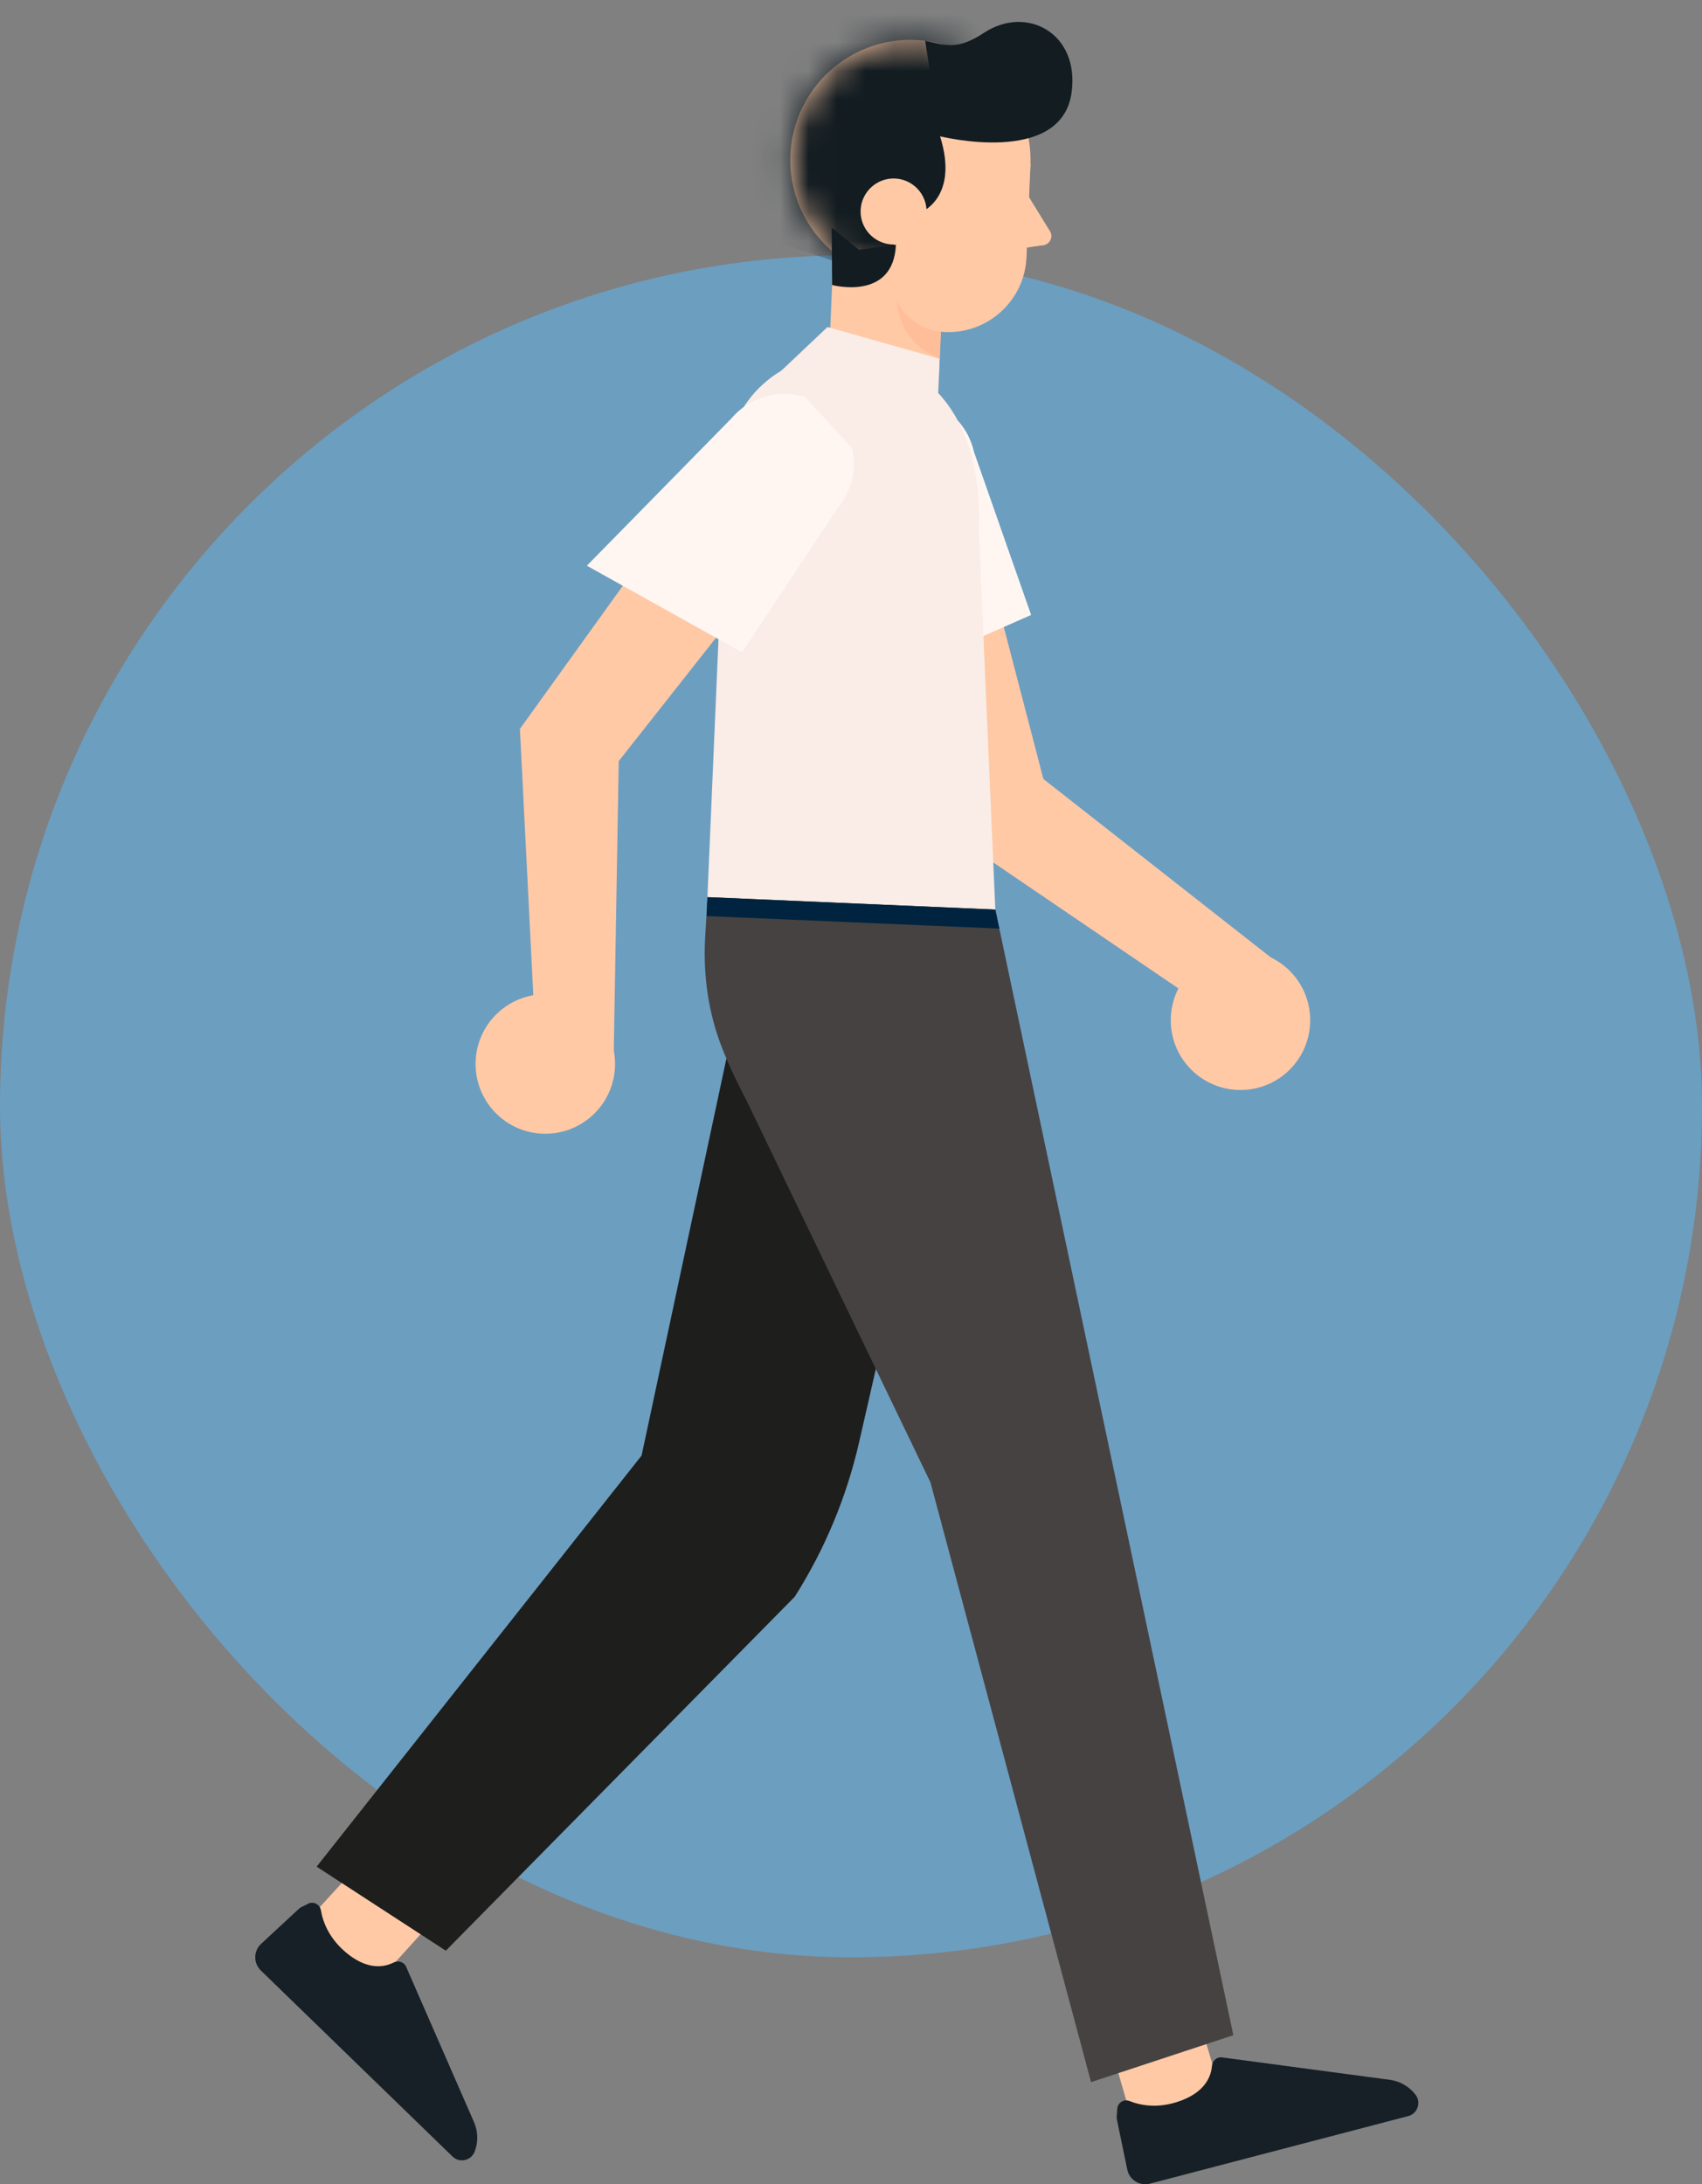 <svg width="60" height="77" viewBox="0 0 60 77" fill="none" xmlns="http://www.w3.org/2000/svg">
<rect x="0" y="0" width="60" height="77" fill="#808080" stroke="none"/>
<rect opacity="0.5" y="9" width="60" height="60" rx="30" fill="#59BCFF"/>
<g clip-path="url(#clip0_10_3665)">
<path d="M33.778 15.934L36.921 27.993L36.276 27.064L45.243 34.1L43.649 36.279L34.228 29.868L33.774 29.559L33.584 28.943L29.91 17.038L33.778 15.934Z" fill="#FFC9A6"/>
<path d="M45.34 34.108C46.366 34.996 46.476 36.55 45.588 37.577C44.7 38.603 43.146 38.713 42.12 37.825C41.094 36.936 40.985 35.382 41.873 34.355C42.761 33.329 44.314 33.219 45.34 34.108Z" fill="#FFC9A6"/>
<path d="M30.615 24.203L29.553 17.001C29.261 15.678 30.092 14.372 31.414 14.075C32.736 13.783 34.042 14.615 34.338 15.938L36.35 21.679L30.619 24.203H30.615Z" fill="#FFF6F2"/>
<path d="M13.149 65.18L10.614 67.952L13.287 69.891L15.764 67.152L13.149 65.18Z" fill="#FFC9A6"/>
<path d="M38.925 71.376L39.979 74.983L43.021 73.705L41.966 70.163L38.925 71.376Z" fill="#FFC9A6"/>
<path d="M32.485 41.217L30.283 50.853C29.841 52.781 29.074 54.623 28.016 56.29L15.716 68.767L11.162 65.805L22.618 51.312L26.272 34.209L32.485 41.212V41.217Z" fill="#1E1E1C"/>
<path d="M10.857 67.112C11.048 67.018 11.275 67.128 11.312 67.339C11.38 67.749 11.604 68.374 12.289 68.905C13.003 69.457 13.562 69.343 13.875 69.185C14.041 69.1 14.244 69.165 14.317 69.335L16.709 74.809C16.855 75.142 16.863 75.519 16.73 75.856C16.604 76.172 16.198 76.261 15.951 76.022L9.195 69.465C8.927 69.205 8.935 68.779 9.203 68.528L10.537 67.29C10.557 67.27 10.586 67.254 10.61 67.237L10.857 67.116V67.112Z" fill="#162026"/>
<path d="M35.088 32.067L24.938 31.629L25.595 16.324C25.688 14.129 27.545 12.42 29.743 12.518L29.983 12.53C33.259 12.672 34.646 15.394 34.504 18.673L35.088 32.067Z" fill="#FAECE6"/>
<path d="M35.088 32.067L43.479 71.746L38.462 73.401L32.801 52.257L26.325 38.815C26.012 38.214 25.704 37.585 25.453 36.936C24.97 35.711 24.788 34.388 24.857 33.073L24.942 31.625L35.092 32.063L35.088 32.067Z" fill="#464241"/>
<path d="M39.387 74.338C39.403 74.127 39.618 73.989 39.817 74.067C40.202 74.221 40.851 74.355 41.662 74.042C42.502 73.718 42.696 73.182 42.725 72.829C42.741 72.642 42.899 72.504 43.081 72.529L48.998 73.32C49.359 73.369 49.684 73.559 49.903 73.847C50.109 74.119 49.972 74.513 49.643 74.598L40.535 76.98C40.178 77.073 39.813 76.846 39.74 76.485L39.371 74.704C39.367 74.675 39.363 74.643 39.367 74.614L39.387 74.338Z" fill="#162026"/>
<path d="M29.188 17.48L21.474 27.259L21.823 26.188L21.628 37.585L18.928 37.63L18.356 26.244L18.327 25.697L18.704 25.173L25.976 15.058L29.188 17.48Z" fill="#FFC9A6"/>
<path d="M21.677 37.67C21.588 39.025 20.416 40.052 19.061 39.963C17.707 39.873 16.681 38.701 16.77 37.346C16.859 35.99 18.031 34.964 19.386 35.053C20.74 35.142 21.766 36.315 21.677 37.67Z" fill="#FFC9A6"/>
<path d="M20.688 19.943L25.785 14.749C26.661 13.719 28.206 13.593 29.24 14.469C30.27 15.346 30.396 16.892 29.52 17.926L26.158 22.994L20.688 19.943Z" fill="#FFF6F2"/>
<path d="M31.418 14.773L31.094 14.757C30.015 14.713 29.176 13.796 29.22 12.716L29.528 5.534L33.422 5.701L33.097 13.227C33.061 14.116 32.306 14.81 31.418 14.769V14.773Z" fill="#FFC9A6"/>
<path d="M31.613 9.961C31.613 9.961 31.297 11.933 33.13 12.647L33.186 11.329L31.617 9.961H31.613Z" fill="#FFBE99"/>
<path d="M36.325 5.827C36.224 8.164 34.249 9.978 31.913 9.876C29.577 9.775 27.764 7.799 27.862 5.462C27.963 3.124 29.938 1.311 32.274 1.408C34.61 1.509 36.423 3.486 36.325 5.823V5.827Z" fill="#FFC9A6"/>
<path d="M33.308 11.706C32.197 11.657 31.337 10.72 31.386 9.608L31.56 5.555L36.329 5.762L36.187 9.064C36.123 10.59 34.833 11.771 33.312 11.706H33.308Z" fill="#FFC9A6"/>
<path d="M36.163 6.768L37.027 8.172C37.148 8.399 36.966 8.663 36.698 8.655L35.62 8.813L36.163 6.772V6.768Z" fill="#FFC9A6"/>
<mask id="mask0_10_3665" style="mask-type:luminance" maskUnits="userSpaceOnUse" x="27" y="1" width="10" height="9">
<path d="M36.325 5.827C36.224 8.164 34.249 9.978 31.913 9.876C29.577 9.775 27.764 7.799 27.862 5.462C27.963 3.124 29.938 1.311 32.274 1.408C34.61 1.509 36.423 3.486 36.325 5.823V5.827Z" fill="white"/>
</mask>
<g mask="url(#mask0_10_3665)">
<path d="M32.432 7.502C32.432 7.502 33.831 6.995 33.138 4.8C33.138 4.8 36.159 5.279 36.856 4.256C36.856 4.256 34.561 -1.814 29.743 0.54C24.925 2.893 26.856 8.359 26.856 8.359L30.696 9.641L32.428 7.498L32.432 7.502Z" fill="#121C21"/>
</g>
<path d="M32.663 7.506C32.635 8.147 32.091 8.647 31.451 8.618C30.81 8.59 30.311 8.046 30.339 7.405C30.368 6.764 30.911 6.265 31.552 6.293C32.193 6.322 32.691 6.865 32.663 7.506Z" fill="#FFC9A6"/>
<path d="M29.322 8.026L29.334 10.046C29.334 10.046 31.495 10.631 31.584 8.626L30.279 8.805L29.322 8.026Z" fill="#121C21"/>
<path d="M27.533 13.078L29.172 11.528L33.126 12.648L33.032 14.843L30.198 15.971L27.533 13.078Z" fill="#FAECE6"/>
<path d="M35.23 32.736L24.909 32.294L24.938 31.629L35.088 32.067L35.23 32.736Z" fill="#00243F"/>
<path d="M33.138 4.804C33.138 4.804 37.42 5.879 37.777 3.258C38.061 1.165 36.187 0.174 34.695 1.152C33.697 1.81 33.32 1.574 32.614 1.44" fill="#121C21"/>
</g>
<defs>
<clipPath id="clip0_10_3665">
<rect width="41" height="77" fill="white" transform="translate(9)"/>
</clipPath>
</defs>
</svg>

